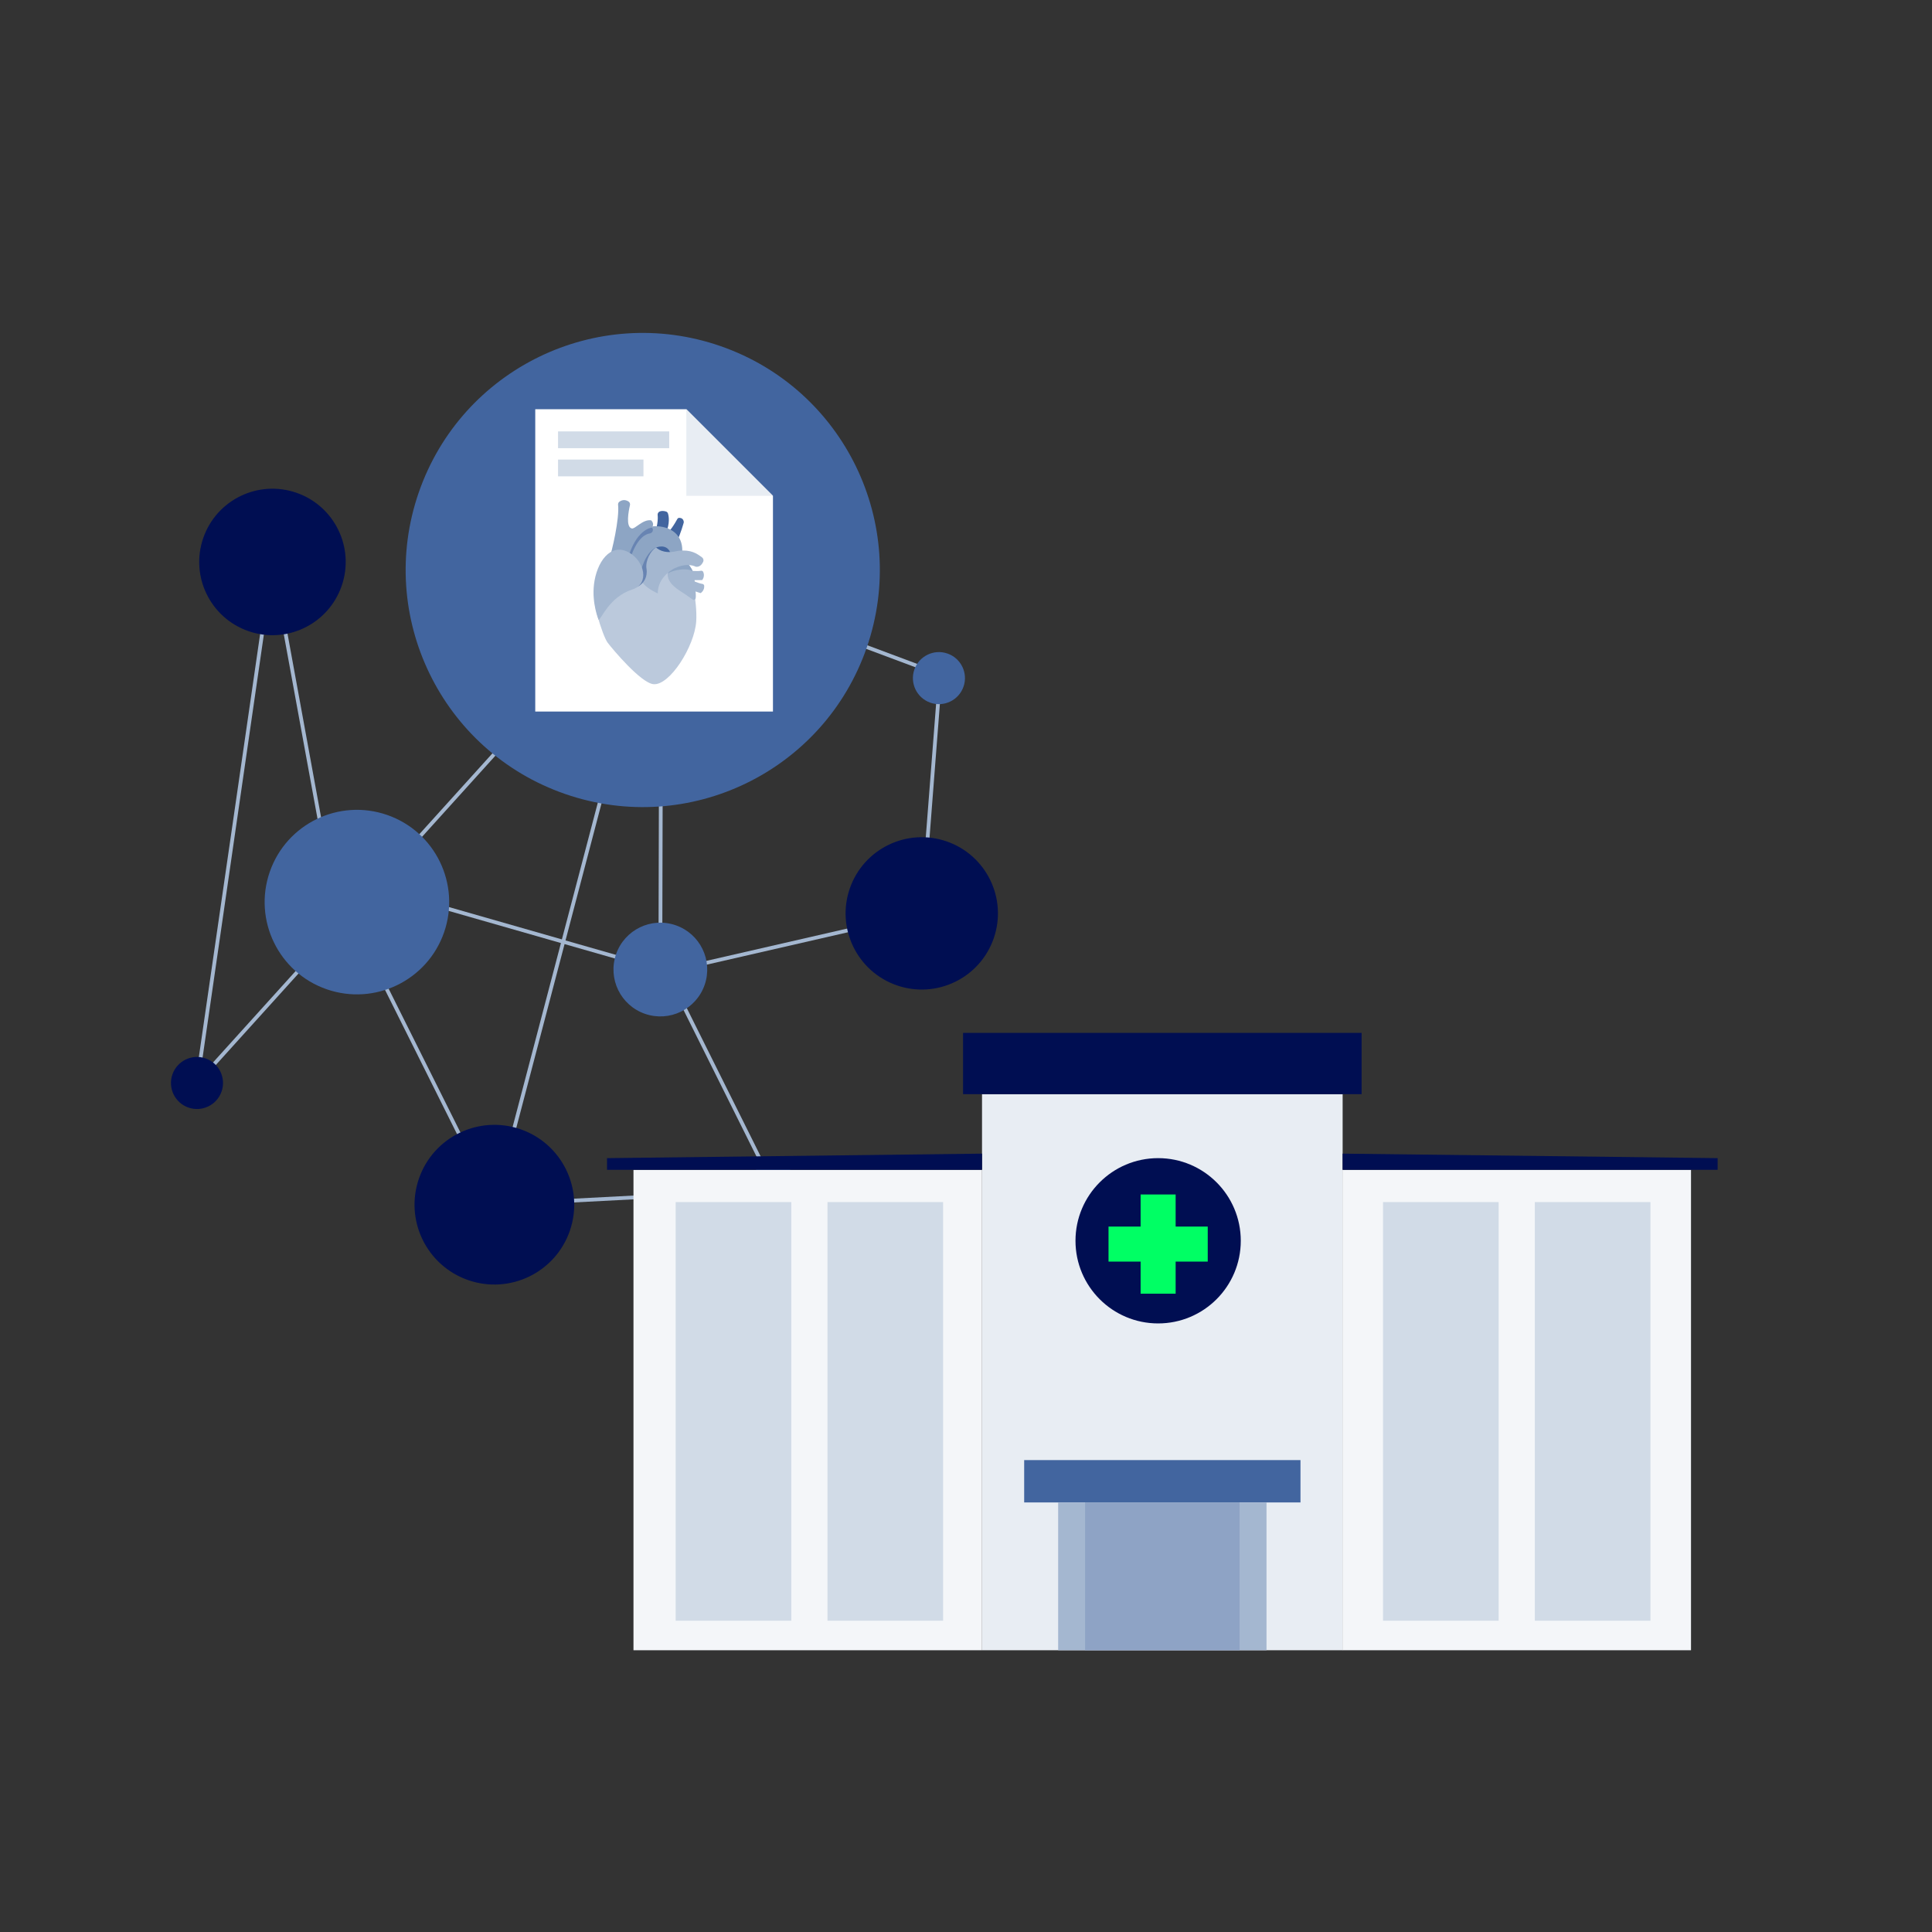 <?xml version="1.0" encoding="UTF-8"?>
<svg id="a" data-name="Design" xmlns="http://www.w3.org/2000/svg" width="500" height="500" viewBox="0 0 500 500">
  <rect x="0" y="0" width="500" height="500" fill="#333333" stroke="none"/>
  <polygon points="170.982 147.518 243.342 174.572 238.554 236.385 172.533 251.528 200.654 307.985 127.948 311.775 85.325 226.418 70.516 145.436 50.983 280.277 170.982 147.518" style="fill: none; stroke: #a4b7d0; stroke-miterlimit: 10; stroke-width: .977px;"/>
  <polyline points="85.325 226.418 170.897 250.918 171.153 147.068 127.746 312.307" style="fill: none; stroke: #a4b7d0; stroke-miterlimit: 10; stroke-width: .977px;"/>
  <g>
    <path d="m84.553,256.025c-12.459-4.316-19.061-17.916-14.744-30.376,4.316-12.461,17.916-19.061,30.377-14.744,12.459,4.316,19.06,17.916,14.744,30.376-4.318,12.459-17.918,19.06-30.377,14.744" style="fill: #42659f; stroke-width: 0px;"/>
    <path d="m232.1,255.007c-10.285-3.564-15.735-14.79-12.171-25.078,3.562-10.283,14.79-15.733,25.076-12.171,10.285,3.564,15.735,14.792,12.171,25.078-3.562,10.285-14.79,15.735-25.076,12.171" style="fill: #000e52; stroke-width: 0px;"/>
    <path d="m146.259,205.482c-32.012-11.091-48.972-46.032-37.881-78.048,11.091-32.012,46.035-48.972,78.048-37.878,32.012,11.091,48.972,46.032,37.881,78.045-11.091,32.012-46.035,48.975-78.048,37.881" style="fill: #42659f; stroke-width: 0px;"/>
    <g>
      <g>
        <g>
          <polygon points="200.04 184.146 138.522 184.146 138.522 105.901 177.618 105.901 200.04 128.323 200.04 184.146" style="fill: #fff; stroke-width: 0px;"/>
          <polygon points="200.04 128.323 177.618 128.323 177.618 105.901 200.04 128.323" style="fill: #e8edf3; stroke-width: 0px;"/>
        </g>
        <rect x="144.418" y="111.645" width="28.776" height="4.345" style="fill: #d1dbe7; stroke-width: 0px;"/>
        <rect x="144.418" y="118.933" width="22.108" height="4.345" style="fill: #d1dbe7; stroke-width: 0px;"/>
      </g>
      <g>
        <path d="m169.316,138.128c.767-1.366,1.02-3.755.883-4.823-.051-.394.16-.778.527-.931.364-.151.895-.226,1.625-.001.244.075.436.263.514.505.234.725.555,2.482-.529,5.112l-3.02.138Z" style="fill: #42659f; stroke-width: 0px;"/>
        <path d="m172.336,137.99c.758.144,2.463-2.757,2.957-3.675.101-.188.299-.301.512-.297.436.01,1.102.184,1.165,1.146,0,0-.789,2.991-1.875,5.092l-2.76-2.267Z" style="fill: #42659f; stroke-width: 0px;"/>
        <path d="m166.451,146.465c-3.164-1.31-10.449,2.069-12.121,4.064-.866,1.032-.724,5.058.208,8.536.87,3.245,2.061,6.387,2.717,7.252,1.358,1.792,8.623,10.44,11.865,10.748,4.21.399,10.623-9.793,11.057-16.227.334-4.953-1.298-13.358-3.296-14.084-1.998-.726-10.429-.29-10.429-.29Z" style="fill: #bbc9dc; stroke-width: 0px;"/>
        <path d="m161.779,145.713c-.713-4.56,3.567-9.737,8.166-9.531,4.599.206,6.988,3.084,6.585,7.051l-.963,1.918-3.199-.604-3.007.211-2.466,1.946-1.004,3.175s-2.989-.823-4.113-4.165Z" style="fill: #8da5c4; stroke-width: 0px;"/>
        <path d="m169.786,141.7s2.598-1.109,3.628,1.175c.669,1.483-2.061,1.99-2.061,1.99l-2.038-1.023.472-2.142Z" style="fill: #42659f; stroke-width: 0px;"/>
        <path d="m177.167,147.452c.908.267,3.208.457,4.235.259.255-.049.51.089.607.33.185.464.322,1.239-.267,2.071,0,0-3.26.164-5.705-.326-2.446-.49,1.131-2.334,1.131-2.334Z" style="fill: #a4b7d0; stroke-width: 0px;"/>
        <path d="m177.856,149.509c.774.545,2.891,1.464,3.927,1.606.257.035.455.248.468.507.026.499-.093,1.277-.919,1.875,0,0-3.139-.892-5.298-2.142-2.159-1.25,1.821-1.846,1.821-1.846Z" style="fill: #a4b7d0; stroke-width: 0px;"/>
        <path d="m179.94,155.057c-.392.605-.841-.11-2.655-1.287-1.814-1.177-4.553-2.704-4.504-5.264,0,0,2.145-4.426,3.43-4.002.9.297,2.266,1.649,3.011,3.189.01.021.02.042.03.063.301.638.494,1.307.502,1.943.002.143.006.287.012.432.005.119.011.237.017.357.052.899.16,1.811.231,2.59.085.941.116,1.687-.074,1.979Z" style="fill: #a4b7d0; stroke-width: 0px;"/>
        <path d="m179.222,147.693l-.052.058c-2.111-.995-5.837.1-6.39.755,0,0,2.145-4.426,3.43-4.002.9.297,2.266,1.649,3.011,3.189Z" style="fill: #8da5c4; stroke-width: 0px;"/>
        <path d="m169.584,141.525c1.238,1.122,2.997,1.804,5.997,1.008l-.966,4.518s-4.442,2.073-4.376,6.528c0,0-3.949-1.7-4.346-3.7,0,0-.473-4.84,3.691-8.353Z" style="fill: #a4b7d0; stroke-width: 0px;"/>
        <path d="m169.786,141.7c-1.376.795-2.816,3.413-2.474,5.491s-.691,3.808-2.177,4.586c-1.486.778-2.042-3.692-2.042-3.692,0,0,1.455-4.12,1.498-4.242.043-.122,2.156-2.681,2.156-2.681l.972-1.125,2.068,1.663Z" style="fill: #6884b2; stroke-width: 0px;"/>
        <path d="m175.581,142.534c3.31-.335,4.759.729,6.096,1.707.365.267.489.758.297,1.167-.287.613-.87,1.411-1.927,1.259,0,0-2.03-1.21-5.432.385l-2.718-1.364,3.684-3.154Z" style="fill: #a4b7d0; stroke-width: 0px;"/>
        <path d="m165.932,147.553s1.661-7.159,6.452-6.223l-1.796-2.602-4.815.225s-2.163,6.355-2.324,6.875c-.161.52,2.483,1.726,2.483,1.726Z" style="fill: #8da5c4; stroke-width: 0px;"/>
        <path d="m168.64,136.55s.311.101.328.548c.018.481-.343.898-.82.964-.949.131-2.958.964-4.646,5.38l-1.439.785.626-3.61,3.426-3.912,2.268-.985.256.83Z" style="fill: #6884b2; stroke-width: 0px;"/>
        <path d="m157.564,144.989c.835-2.243,2.797-10.894,2.393-14.347-.039-.336.117-.665.4-.851.485-.32,1.306-.623,2.282-.021.325.2.481.589.395.961-.349,1.505-1.141,5.595.448,6.03.863.236,2.869-2.436,5.027-2.101,0,0,1.059.895.133,1.891,0,0-4.159.363-6.295,8.576l-4.781-.138Z" style="fill: #8da5c4; stroke-width: 0px;"/>
        <path d="m162.756,142.969c-4.795-2.635-8.36,2.55-9.034,8.28-.583,4.958,1.195,9.159,1.195,9.159.666-.079,2.76-5.957,8.732-7.854,4.552-1.445,3.142-7.368-.893-9.586Z" style="fill: #a4b7d0; stroke-width: 0px;"/>
      </g>
    </g>
    <path d="m166.927,262.38c-6.331-2.192-9.683-9.103-7.491-15.434,2.194-6.331,9.103-9.683,15.434-7.489,6.331,2.192,9.683,9.103,7.491,15.432-2.194,6.331-9.103,9.683-15.434,7.491" style="fill: #42659f; stroke-width: 0px;"/>
    <path d="m64.307,163.342c-9.891-3.426-15.131-14.222-11.703-24.113,3.426-9.889,14.222-15.129,24.113-11.703,9.889,3.428,15.131,14.224,11.703,24.111-3.426,9.891-14.222,15.133-24.113,11.705" style="fill: #000e52; stroke-width: 0px;"/>
    <path d="m48.775,286.639c-3.515-1.218-5.376-5.056-4.16-8.569,1.218-3.517,5.056-5.378,8.57-4.16,3.515,1.218,5.376,5.056,4.159,8.57-1.218,3.513-5.054,5.376-8.569,4.159" style="fill: #000e52; stroke-width: 0px;"/>
    <path d="m240.79,181.861c-3.515-1.218-5.376-5.056-4.159-8.569,1.218-3.515,5.054-5.378,8.569-4.16,3.515,1.218,5.378,5.056,4.159,8.569-1.216,3.515-5.054,5.378-8.569,4.16" style="fill: #42659f; stroke-width: 0px;"/>
    <path d="m197.881,314.138c-3.515-1.22-5.376-5.056-4.159-8.57,1.218-3.515,5.054-5.376,8.569-4.159s5.376,5.054,4.159,8.569c-1.218,3.515-5.054,5.376-8.569,4.16" style="fill: #42659f; stroke-width: 0px;"/>
    <path d="m121.181,331.298c-10.782-3.737-16.495-15.505-12.759-26.29,3.735-10.78,15.503-16.494,26.288-12.759,10.782,3.737,16.495,15.505,12.759,26.29-3.735,10.78-15.505,16.494-26.288,12.759" style="fill: #000e52; stroke-width: 0px;"/>
  </g>
  <g>
    <rect x="254.148" y="283.167" width="93.324" height="143.915" style="fill: #e8edf3; stroke-width: 0px;"/>
    <rect x="249.236" y="267.307" width="103.148" height="15.861" style="fill: #000e52; stroke-width: 0px;"/>
    <rect x="163.943" y="302.747" width="90.205" height="124.336" transform="translate(418.091 729.829) rotate(180)" style="fill: #f4f6f9; stroke-width: 0px;"/>
    <rect x="347.427" y="302.747" width="90.205" height="124.336" transform="translate(785.059 729.829) rotate(180)" style="fill: #f4f6f9; stroke-width: 0px;"/>
    <rect x="174.868" y="311.095" width="29.92" height="108.343" transform="translate(379.655 730.533) rotate(180)" style="fill: #d1dbe7; stroke-width: 0px;"/>
    <rect x="214.155" y="311.095" width="29.92" height="108.343" transform="translate(458.229 730.533) rotate(180)" style="fill: #d1dbe7; stroke-width: 0px;"/>
    <rect x="357.926" y="311.095" width="29.92" height="108.343" transform="translate(745.772 730.533) rotate(180)" style="fill: #d1dbe7; stroke-width: 0px;"/>
    <rect x="397.213" y="311.095" width="29.92" height="108.343" transform="translate(824.346 730.533) rotate(180)" style="fill: #d1dbe7; stroke-width: 0px;"/>
    <polygon points="157.1 299.725 254.148 298.56 254.148 302.747 157.1 302.747 157.1 299.725" style="fill: #000e52; stroke-width: 0px;"/>
    <polygon points="444.52 299.725 347.473 298.56 347.473 302.747 444.52 302.747 444.52 299.725" style="fill: #000e52; stroke-width: 0px;"/>
    <rect x="265.055" y="377.87" width="71.51" height="10.959" style="fill: #42659f; stroke-width: 0px;"/>
    <rect x="273.851" y="388.829" width="53.918" height="38.253" style="fill: #a4b7d0; stroke-width: 0px;"/>
    <rect x="280.824" y="388.829" width="39.972" height="38.253" style="fill: #8ea3c5; stroke-width: 0px;"/>
    <circle cx="299.724" cy="321.113" r="21.388" style="fill: #000e52; stroke-width: 0px;"/>
    <polygon points="312.562 317.437 304.255 317.437 304.255 309.13 295.193 309.13 295.193 317.437 286.886 317.437 286.886 326.499 295.193 326.499 295.193 334.806 304.255 334.806 304.255 326.499 312.562 326.499 312.562 317.437" style="fill: #00ff64; stroke-width: 0px;"/>
  </g>
</svg>